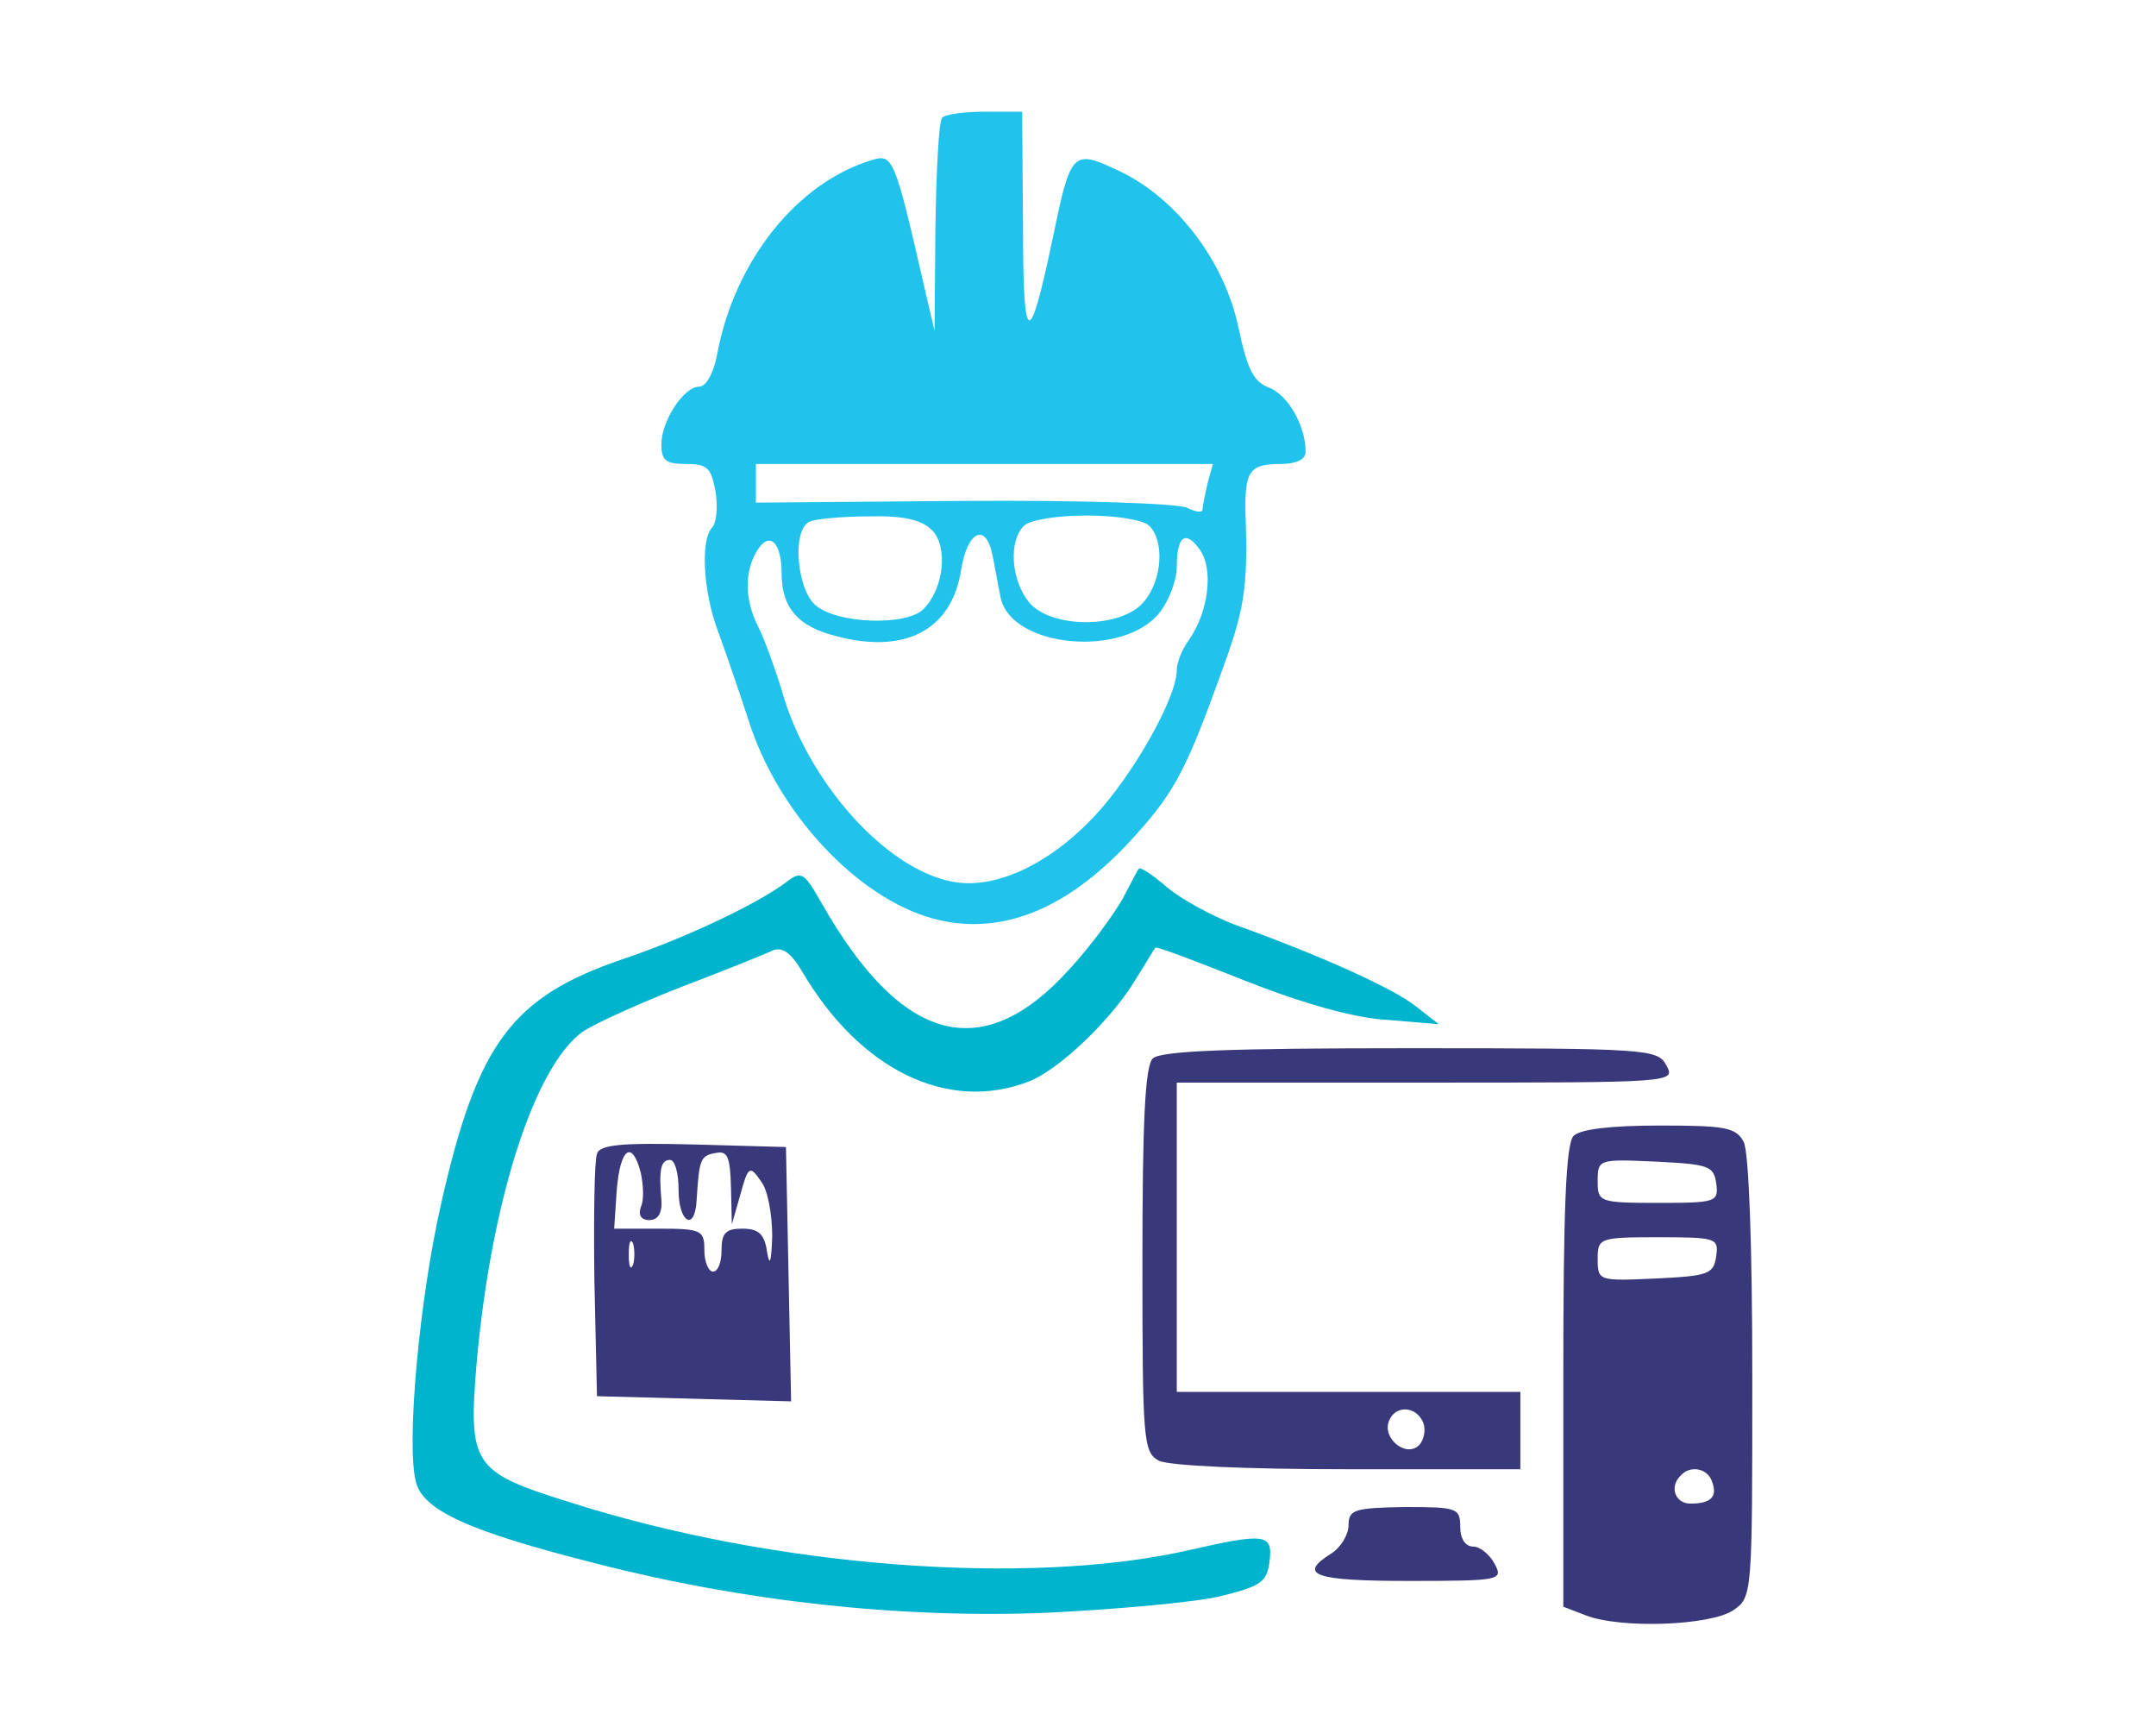 <?xml version="1.0" encoding="utf-8"?>
<!-- Generator: Adobe Illustrator 22.0.1, SVG Export Plug-In . SVG Version: 6.00 Build 0)  -->
<svg version="1.1" id="Layer_1" xmlns="http://www.w3.org/2000/svg" xmlns:xlink="http://www.w3.org/1999/xlink" x="0px" y="0px"
	 viewBox="0 0 251 201" style="enable-background:new 0 0 251 201;" xml:space="preserve">
<style type="text/css">
	.st0{fill:#21C3EC;}
	.st1{fill:#00B4CD;}
	.st2{fill:#38387A;}
</style>
<g transform="translate(0,201) scale(0.1,-0.1)">
	<path class="st0" d="M1097,1873c-4-3-7-61-8-127l-1-121l-14,60c-32,140-35,146-58,139c-88-26-161-118-181-226c-4-22-13-38-21-38
		c-18,0-44-40-44-67c0-19,5-23,29-23c25,0,29-5,34-32c3-18,1-37-4-42c-14-15-10-76,7-121c8-22,24-68,35-102c34-109,127-208,215-232
		c77-21,153,9,226,86c54,58,67,82,108,195c29,79,33,101,30,191c-1,49,5,57,41,57c18,0,29,5,29,14c0,31-21,67-43,75
		c-18,7-25,22-35,69c-16,77-71,150-137,182c-57,27-58,26-80-80c-27-128-34-125-34,18l-1,132h-43C1123,1880,1100,1877,1097,1873z
		 M1406,1448c-3-13-6-27-6-31s-8-3-18,2s-121,9-260,8l-242-2v23v22h266h266L1406,1448z M1085,1393c19-19,14-68-10-92
		c-20-20-102-17-126,5c-22,20-27,89-6,97c6,3,38,6,69,6C1052,1410,1073,1405,1085,1393z M1338,1398c18-18,15-63-6-88
		c-26-32-108-32-134-1c-21,26-24,71-6,89c7,7,39,12,73,12S1331,1405,1338,1398z M910,1342c0-39,19-61,62-72c81-22,136,6,147,77
		c7,44,28,55,36,19c3-14,7-38,10-52c13-58,143-70,185-17c11,14,20,38,20,53c0,36,10,44,27,20c16-23,10-72-13-105c-8-11-14-26-14-35
		c0-32-51-122-95-169c-54-58-118-87-167-77c-78,15-169,118-198,223c-8,26-20,59-27,73c-16,31-17,65-1,90C896,1392,910,1379,910,1342
		z"/>
	<path class="st1" d="M915,983c-35-26-118-65-189-89c-130-44-170-98-212-283c-26-113-41-281-30-325c8-34,61-58,211-96
		c172-44,354-64,525-57c80,4,170,12,200,19c49,12,55,17,58,41c4,32-5,33-93,13c-188-43-486-20-723,56c-112,35-117,43-107,163
		c17,188,67,343,123,384c15,10,68,34,117,53c50,19,97,38,105,42c11,4,21-3,34-25c67-114,169-164,263-128c35,13,97,72,125,119
		c12,19,22,36,23,37c1,2,48-16,106-39c66-26,126-43,164-45l60-5l-27,21c-25,20-108,58-211,95c-26,10-61,29-78,43c-16,14-31,24-33,22
		s-10-18-19-35c-9-16-36-54-62-82c-101-112-195-87-288,76C936,995,933,997,915,983z"/>
	<path class="st2" d="M1342,778c-9-9-12-75-12-235c0-210,1-223,19-233c12-6,101-10,220-10h201v45v45h-200h-200v180v180h290
		c288,0,291,0,280,20c-10,19-21,20-298,20C1431,790,1351,787,1342,778z M1657,354c3-8,1-20-5-26c-15-15-43,8-35,28
		C1624,375,1649,374,1657,354z"/>
	<path class="st2" d="M1832,688c-9-9-12-85-12-280V140l26-10c41-16,146-12,172,6c22,15,22,18,22,270c0,157-4,263-10,275
		c-9,17-22,19-98,19C1877,700,1840,696,1832,688z M1998,633c3-22,0-23-67-23c-69,0-71,1-71,25c0,26,1,26,68,23
		C1989,655,1995,653,1998,633z M1998,548c-3-21-9-23-70-26c-67-3-68-3-68,23c0,24,2,25,71,25C1998,570,2001,569,1998,548z M1993,286
		c7-18-1-26-25-26c-18,0-25,20-11,33C1968,305,1988,301,1993,286z"/>
	<path class="st2" d="M695,667c-3-7-4-74-3-148l3-134l113-3l113-3l-3,148l-3,148l-108,3C725,680,698,678,695,667z M746,645
		c3-14,4-32,0-40c-3-9,0-15,10-15s15,8,14,23c-3,35-1,47,10,47c6,0,10-16,10-35c0-38,19-49,21-12c3,47,4,52,22,55c14,3,17-4,18-40
		l1-43l10,35c9,33,11,34,24,15c8-10,13-39,13-64c-1-30-3-36-6-18c-3,21-10,27-29,27s-24-5-24-25c0-14-4-25-10-25c-5,0-10,11-10,25
		c0,23-3,25-53,25h-52l3,45C722,674,736,684,746,645z M737,538c-3-7-5-2-5,12s2,19,5,13C739,556,739,544,737,538z"/>
	<path class="st2" d="M1570,235c0-11-9-26-20-33c-40-25-20-32,90-32c108,0,110,1,100,20c-6,11-17,20-25,20c-9,0-15,9-15,23
		c0,22-4,23-65,23C1577,255,1570,253,1570,235z"/>
</g>
</svg>
